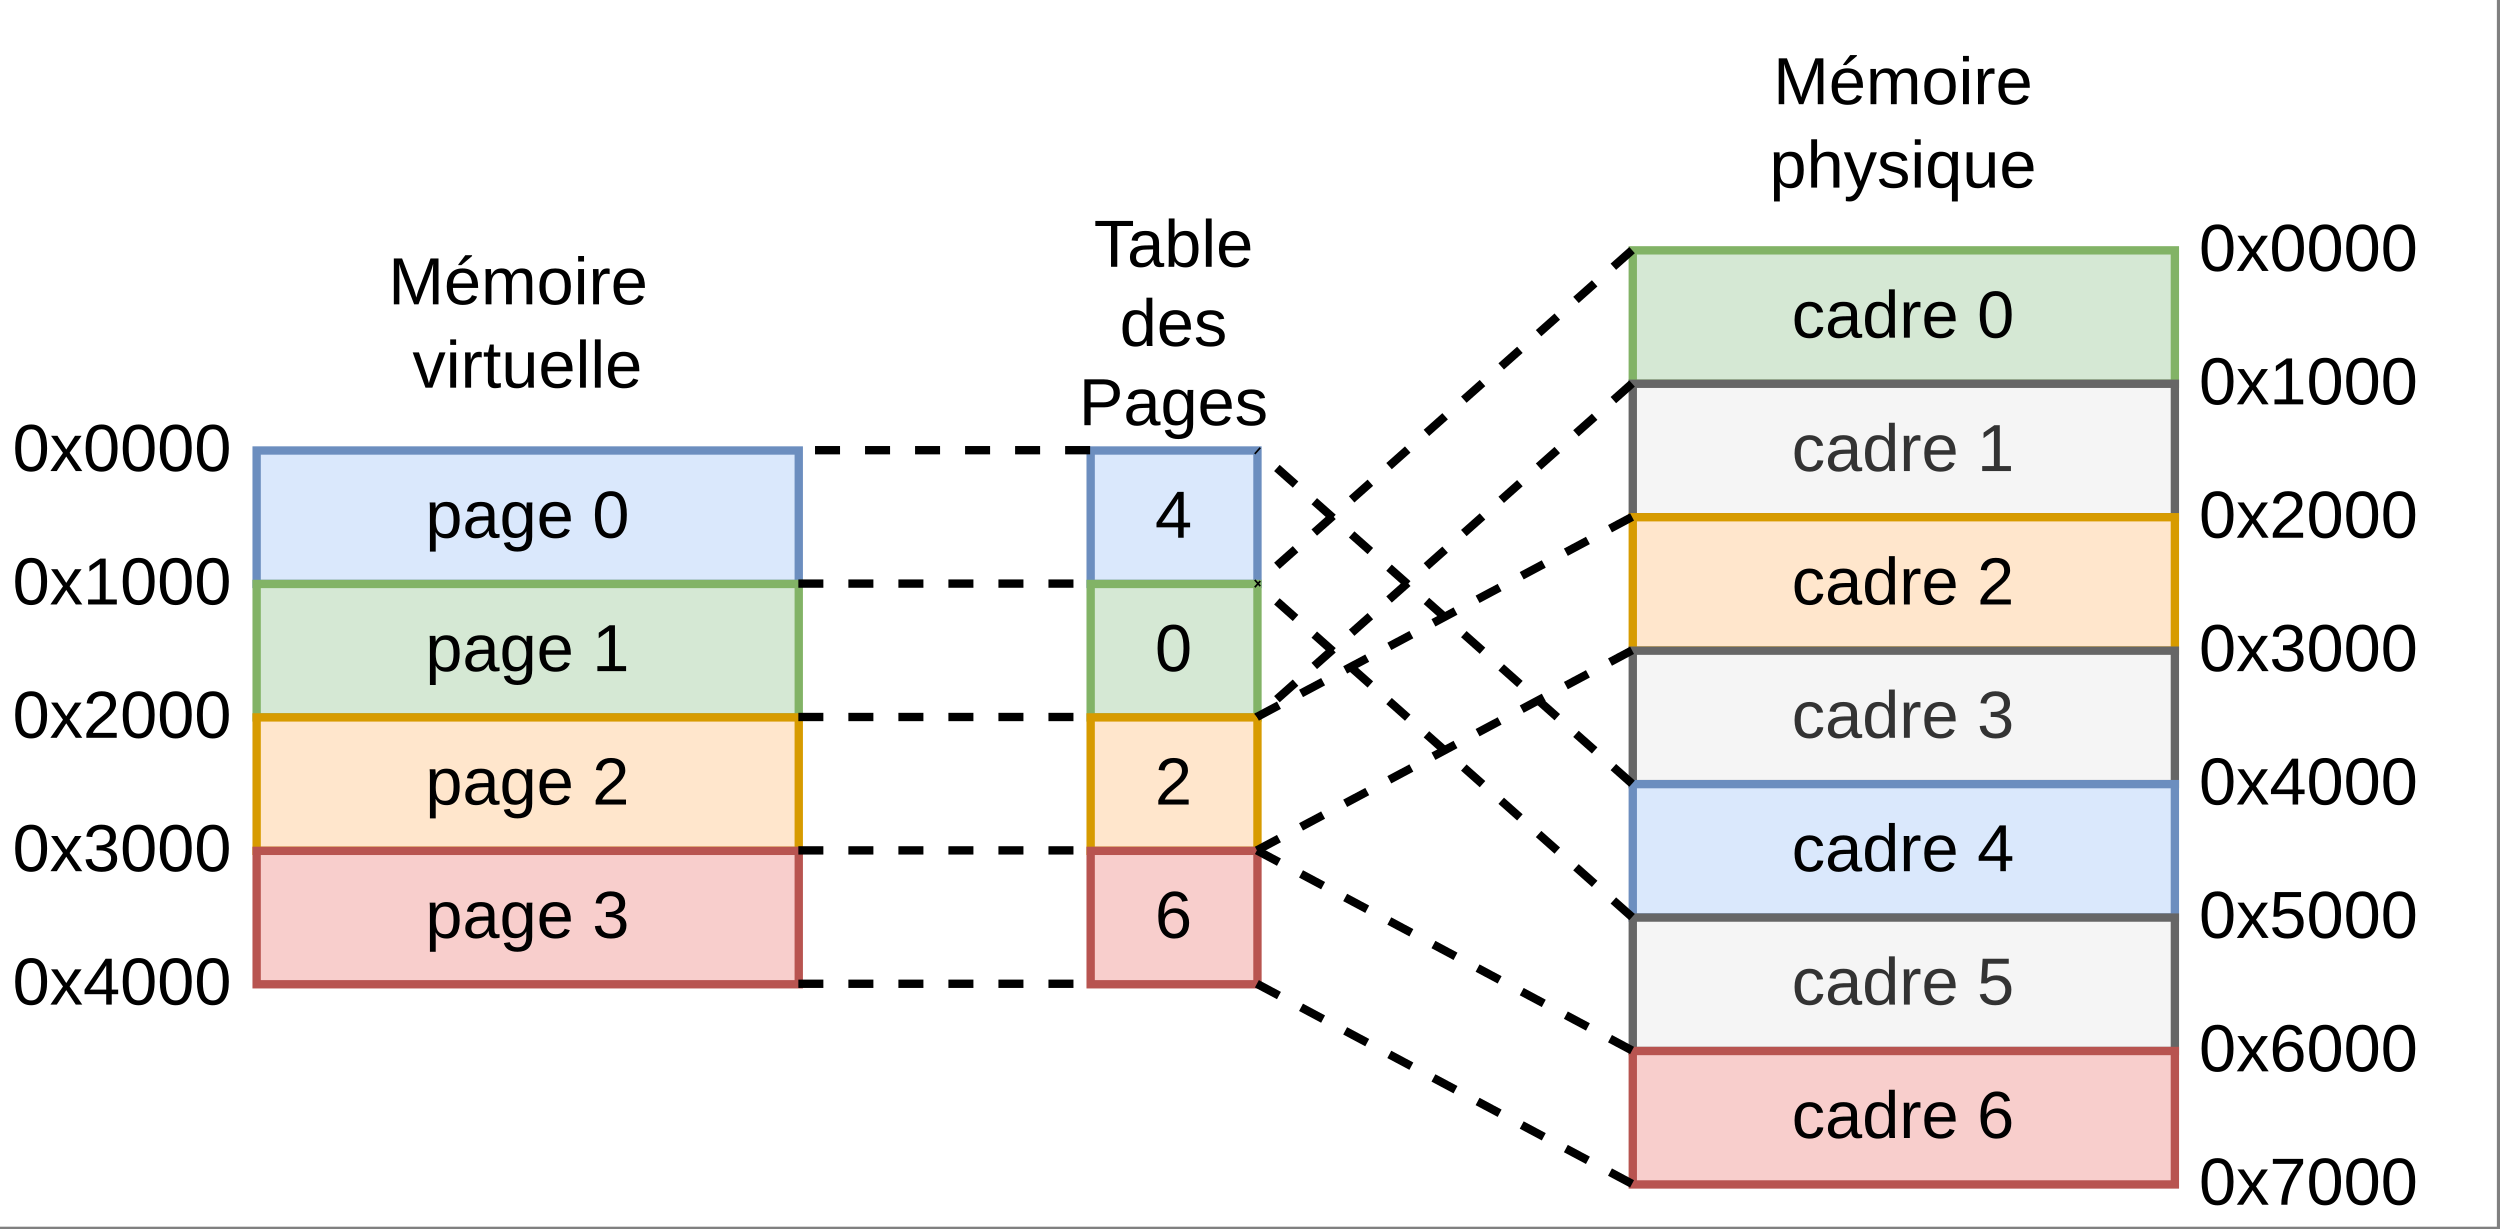 <?xml version="1.0" encoding="UTF-8"?>
<svg xmlns="http://www.w3.org/2000/svg" xmlns:xlink="http://www.w3.org/1999/xlink" width="431.04" height="211.92" viewBox="0 0 431.04 211.92">
<rect x="0" y="0" width="431.04" height="211.92" fill="#808080" stroke="none"/>
<defs>
<g>
<g id="glyph-0-0">
<path d="M 7.672 0 L 7.672 -5.281 C 7.672 -5.863 7.688 -6.426 7.719 -6.969 C 7.539 -6.289 7.379 -5.766 7.234 -5.391 L 5.188 0 L 4.438 0 L 2.359 -5.391 L 2.047 -6.344 L 1.859 -6.969 L 1.875 -6.344 L 1.891 -5.281 L 1.891 0 L 0.938 0 L 0.938 -7.906 L 2.359 -7.906 L 4.453 -2.422 C 4.535 -2.203 4.609 -1.969 4.672 -1.719 C 4.742 -1.469 4.789 -1.285 4.812 -1.172 C 4.844 -1.316 4.906 -1.539 5 -1.844 C 5.094 -2.156 5.156 -2.348 5.188 -2.422 L 7.266 -7.906 L 8.641 -7.906 L 8.641 0 Z M 7.672 0 "/>
</g>
<g id="glyph-0-1">
<path d="M 1.547 -2.828 C 1.547 -2.129 1.691 -1.586 1.984 -1.203 C 2.273 -0.828 2.695 -0.641 3.25 -0.641 C 3.688 -0.641 4.035 -0.727 4.297 -0.906 C 4.555 -1.082 4.734 -1.305 4.828 -1.578 L 5.719 -1.328 C 5.352 -0.367 4.531 0.109 3.25 0.109 C 2.344 0.109 1.656 -0.156 1.188 -0.688 C 0.719 -1.227 0.484 -2.023 0.484 -3.078 C 0.484 -4.078 0.719 -4.844 1.188 -5.375 C 1.656 -5.914 2.328 -6.188 3.203 -6.188 C 4.992 -6.188 5.891 -5.109 5.891 -2.953 L 5.891 -2.828 Z M 4.844 -3.594 C 4.781 -4.238 4.613 -4.707 4.344 -5 C 4.082 -5.289 3.695 -5.438 3.188 -5.438 C 2.695 -5.438 2.305 -5.27 2.016 -4.938 C 1.734 -4.613 1.582 -4.164 1.562 -3.594 Z M 2.469 -6.75 L 2.469 -6.859 L 3.688 -8.469 L 4.844 -8.469 L 4.844 -8.312 L 3 -6.75 Z M 2.469 -6.75 "/>
</g>
<g id="glyph-0-2">
<path d="M 4.312 0 L 4.312 -3.859 C 4.312 -4.441 4.227 -4.844 4.062 -5.062 C 3.906 -5.289 3.617 -5.406 3.203 -5.406 C 2.773 -5.406 2.43 -5.238 2.172 -4.906 C 1.922 -4.582 1.797 -4.117 1.797 -3.516 L 1.797 0 L 0.797 0 L 0.797 -4.781 C 0.797 -5.488 0.785 -5.922 0.766 -6.078 L 1.719 -6.078 C 1.719 -6.055 1.719 -6.004 1.719 -5.922 C 1.727 -5.836 1.734 -5.742 1.734 -5.641 C 1.742 -5.535 1.754 -5.332 1.766 -5.031 L 1.781 -5.031 C 2 -5.469 2.25 -5.77 2.531 -5.938 C 2.812 -6.102 3.148 -6.188 3.547 -6.188 C 4.016 -6.188 4.379 -6.094 4.641 -5.906 C 4.91 -5.727 5.098 -5.438 5.203 -5.031 L 5.219 -5.031 C 5.426 -5.445 5.676 -5.742 5.969 -5.922 C 6.27 -6.098 6.633 -6.188 7.062 -6.188 C 7.676 -6.188 8.125 -6.02 8.406 -5.688 C 8.688 -5.352 8.828 -4.805 8.828 -4.047 L 8.828 0 L 7.828 0 L 7.828 -3.859 C 7.828 -4.441 7.742 -4.844 7.578 -5.062 C 7.422 -5.289 7.129 -5.406 6.703 -5.406 C 6.266 -5.406 5.922 -5.238 5.672 -4.906 C 5.43 -4.582 5.312 -4.117 5.312 -3.516 L 5.312 0 Z M 4.312 0 "/>
</g>
<g id="glyph-0-3">
<path d="M 5.906 -3.047 C 5.906 -1.984 5.672 -1.191 5.203 -0.672 C 4.742 -0.148 4.066 0.109 3.172 0.109 C 2.285 0.109 1.613 -0.16 1.156 -0.703 C 0.707 -1.242 0.484 -2.023 0.484 -3.047 C 0.484 -5.141 1.391 -6.188 3.203 -6.188 C 4.129 -6.188 4.812 -5.93 5.25 -5.422 C 5.688 -4.91 5.906 -4.117 5.906 -3.047 Z M 4.859 -3.047 C 4.859 -3.879 4.734 -4.484 4.484 -4.859 C 4.234 -5.242 3.812 -5.438 3.219 -5.438 C 2.633 -5.438 2.207 -5.242 1.938 -4.859 C 1.676 -4.473 1.547 -3.867 1.547 -3.047 C 1.547 -2.242 1.676 -1.641 1.938 -1.234 C 2.195 -0.836 2.602 -0.641 3.156 -0.641 C 3.77 -0.641 4.207 -0.832 4.469 -1.219 C 4.727 -1.602 4.859 -2.211 4.859 -3.047 Z M 4.859 -3.047 "/>
</g>
<g id="glyph-0-4">
<path d="M 0.766 -7.375 L 0.766 -8.328 L 1.781 -8.328 L 1.781 -7.375 Z M 0.766 0 L 0.766 -6.078 L 1.781 -6.078 L 1.781 0 Z M 0.766 0 "/>
</g>
<g id="glyph-0-5">
<path d="M 0.797 0 L 0.797 -4.656 C 0.797 -5.082 0.785 -5.555 0.766 -6.078 L 1.719 -6.078 C 1.75 -5.391 1.766 -4.973 1.766 -4.828 L 1.781 -4.828 C 1.945 -5.348 2.133 -5.703 2.344 -5.891 C 2.551 -6.086 2.848 -6.188 3.234 -6.188 C 3.367 -6.188 3.504 -6.164 3.641 -6.125 L 3.641 -5.203 C 3.504 -5.242 3.32 -5.266 3.094 -5.266 C 2.676 -5.266 2.359 -5.082 2.141 -4.719 C 1.922 -4.352 1.812 -3.836 1.812 -3.172 L 1.812 0 Z M 0.797 0 "/>
</g>
<g id="glyph-0-6">
<path d="M 1.547 -2.828 C 1.547 -2.129 1.691 -1.586 1.984 -1.203 C 2.273 -0.828 2.695 -0.641 3.25 -0.641 C 3.688 -0.641 4.035 -0.727 4.297 -0.906 C 4.555 -1.082 4.734 -1.305 4.828 -1.578 L 5.719 -1.328 C 5.352 -0.367 4.531 0.109 3.25 0.109 C 2.344 0.109 1.656 -0.156 1.188 -0.688 C 0.719 -1.227 0.484 -2.023 0.484 -3.078 C 0.484 -4.078 0.719 -4.844 1.188 -5.375 C 1.656 -5.914 2.328 -6.188 3.203 -6.188 C 4.992 -6.188 5.891 -5.109 5.891 -2.953 L 5.891 -2.828 Z M 4.844 -3.594 C 4.781 -4.238 4.613 -4.707 4.344 -5 C 4.082 -5.289 3.695 -5.438 3.188 -5.438 C 2.695 -5.438 2.305 -5.27 2.016 -4.938 C 1.734 -4.613 1.582 -4.164 1.562 -3.594 Z M 4.844 -3.594 "/>
</g>
<g id="glyph-0-7">
<path d="M 5.906 -3.062 C 5.906 -0.945 5.16 0.109 3.672 0.109 C 2.742 0.109 2.117 -0.238 1.797 -0.938 L 1.766 -0.938 C 1.773 -0.914 1.781 -0.598 1.781 0.016 L 1.781 2.391 L 0.781 2.391 L 0.781 -4.828 C 0.781 -5.453 0.766 -5.867 0.734 -6.078 L 1.719 -6.078 C 1.719 -6.055 1.723 -6 1.734 -5.906 C 1.742 -5.82 1.754 -5.68 1.766 -5.484 C 1.773 -5.297 1.781 -5.164 1.781 -5.094 L 1.797 -5.094 C 1.973 -5.469 2.207 -5.742 2.5 -5.922 C 2.801 -6.098 3.191 -6.188 3.672 -6.188 C 4.422 -6.188 4.977 -5.93 5.344 -5.422 C 5.719 -4.922 5.906 -4.133 5.906 -3.062 Z M 4.859 -3.047 C 4.859 -3.891 4.742 -4.492 4.516 -4.859 C 4.285 -5.223 3.922 -5.406 3.422 -5.406 C 3.016 -5.406 2.695 -5.316 2.469 -5.141 C 2.25 -4.973 2.078 -4.711 1.953 -4.359 C 1.836 -4.004 1.781 -3.539 1.781 -2.969 C 1.781 -2.164 1.906 -1.578 2.156 -1.203 C 2.414 -0.828 2.832 -0.641 3.406 -0.641 C 3.906 -0.641 4.27 -0.82 4.5 -1.188 C 4.738 -1.551 4.859 -2.172 4.859 -3.047 Z M 4.859 -3.047 "/>
</g>
<g id="glyph-0-8">
<path d="M 1.781 -5.031 C 2 -5.426 2.258 -5.719 2.562 -5.906 C 2.863 -6.094 3.25 -6.188 3.719 -6.188 C 4.383 -6.188 4.875 -6.02 5.188 -5.688 C 5.5 -5.363 5.656 -4.816 5.656 -4.047 L 5.656 0 L 4.625 0 L 4.625 -3.859 C 4.625 -4.285 4.582 -4.598 4.5 -4.797 C 4.426 -5.004 4.301 -5.156 4.125 -5.25 C 3.945 -5.352 3.695 -5.406 3.375 -5.406 C 2.906 -5.406 2.523 -5.238 2.234 -4.906 C 1.953 -4.582 1.812 -4.141 1.812 -3.578 L 1.812 0 L 0.797 0 L 0.797 -8.328 L 1.812 -8.328 L 1.812 -6.172 C 1.812 -5.941 1.801 -5.703 1.781 -5.453 C 1.77 -5.211 1.766 -5.07 1.766 -5.031 Z M 1.781 -5.031 "/>
</g>
<g id="glyph-0-9">
<path d="M 1.078 2.391 C 0.797 2.391 0.562 2.367 0.375 2.328 L 0.375 1.562 C 0.52 1.582 0.676 1.594 0.844 1.594 C 1.477 1.594 1.977 1.133 2.344 0.219 L 2.438 -0.031 L 0.031 -6.078 L 1.109 -6.078 L 2.391 -2.719 C 2.41 -2.664 2.43 -2.602 2.453 -2.531 C 2.484 -2.457 2.566 -2.211 2.703 -1.797 C 2.848 -1.379 2.926 -1.145 2.938 -1.094 L 3.328 -2.203 L 4.656 -6.078 L 5.734 -6.078 L 3.391 0 C 3.141 0.645 2.906 1.125 2.688 1.438 C 2.469 1.758 2.227 2 1.969 2.156 C 1.707 2.312 1.41 2.391 1.078 2.391 Z M 1.078 2.391 "/>
</g>
<g id="glyph-0-10">
<path d="M 5.328 -1.672 C 5.328 -1.098 5.109 -0.656 4.672 -0.344 C 4.242 -0.039 3.645 0.109 2.875 0.109 C 2.113 0.109 1.523 -0.016 1.109 -0.266 C 0.703 -0.516 0.438 -0.898 0.312 -1.422 L 1.219 -1.594 C 1.301 -1.27 1.477 -1.031 1.75 -0.875 C 2.02 -0.727 2.395 -0.656 2.875 -0.656 C 3.383 -0.656 3.758 -0.734 4 -0.891 C 4.238 -1.047 4.359 -1.281 4.359 -1.594 C 4.359 -1.832 4.273 -2.023 4.109 -2.172 C 3.941 -2.328 3.676 -2.457 3.312 -2.562 L 2.578 -2.75 C 2.004 -2.895 1.594 -3.039 1.344 -3.188 C 1.102 -3.332 0.91 -3.504 0.766 -3.703 C 0.629 -3.91 0.562 -4.164 0.562 -4.469 C 0.562 -5.02 0.758 -5.441 1.156 -5.734 C 1.551 -6.023 2.125 -6.172 2.875 -6.172 C 3.551 -6.172 4.086 -6.051 4.484 -5.812 C 4.879 -5.582 5.129 -5.207 5.234 -4.688 L 4.312 -4.578 C 4.258 -4.836 4.109 -5.039 3.859 -5.188 C 3.617 -5.332 3.289 -5.406 2.875 -5.406 C 2.426 -5.406 2.094 -5.332 1.875 -5.188 C 1.656 -5.051 1.547 -4.848 1.547 -4.578 C 1.547 -4.398 1.586 -4.254 1.672 -4.141 C 1.766 -4.023 1.898 -3.926 2.078 -3.844 C 2.254 -3.77 2.625 -3.664 3.188 -3.531 C 3.727 -3.395 4.113 -3.27 4.344 -3.156 C 4.582 -3.039 4.77 -2.914 4.906 -2.781 C 5.039 -2.645 5.145 -2.484 5.219 -2.297 C 5.289 -2.117 5.328 -1.91 5.328 -1.672 Z M 5.328 -1.672 "/>
</g>
<g id="glyph-0-11">
<path d="M 2.719 0.109 C 1.945 0.109 1.379 -0.148 1.016 -0.672 C 0.66 -1.191 0.484 -1.973 0.484 -3.016 C 0.484 -5.129 1.227 -6.188 2.719 -6.188 C 3.176 -6.188 3.555 -6.102 3.859 -5.938 C 4.16 -5.781 4.41 -5.508 4.609 -5.125 L 4.625 -5.125 C 4.625 -5.238 4.629 -5.43 4.641 -5.703 C 4.66 -5.984 4.676 -6.133 4.688 -6.156 L 5.656 -6.156 C 5.633 -5.938 5.625 -5.383 5.625 -4.5 L 5.625 2.391 L 4.609 2.391 L 4.609 -0.078 L 4.625 -1 C 4.414 -0.602 4.164 -0.316 3.875 -0.141 C 3.582 0.023 3.195 0.109 2.719 0.109 Z M 4.609 -3.109 C 4.609 -3.898 4.477 -4.484 4.219 -4.859 C 3.957 -5.242 3.547 -5.438 2.984 -5.438 C 2.473 -5.438 2.102 -5.242 1.875 -4.859 C 1.656 -4.484 1.547 -3.879 1.547 -3.047 C 1.547 -2.191 1.656 -1.582 1.875 -1.219 C 2.102 -0.852 2.469 -0.672 2.969 -0.672 C 3.539 -0.672 3.957 -0.875 4.219 -1.281 C 4.477 -1.688 4.609 -2.297 4.609 -3.109 Z M 4.609 -3.109 "/>
</g>
<g id="glyph-0-12">
<path d="M 1.766 -6.078 L 1.766 -2.219 C 1.766 -1.82 1.801 -1.508 1.875 -1.281 C 1.957 -1.062 2.082 -0.906 2.25 -0.812 C 2.426 -0.719 2.68 -0.672 3.016 -0.672 C 3.504 -0.672 3.891 -0.836 4.172 -1.172 C 4.453 -1.504 4.594 -1.969 4.594 -2.562 L 4.594 -6.078 L 5.594 -6.078 L 5.594 -1.297 C 5.594 -0.586 5.602 -0.156 5.625 0 L 4.672 0 C 4.672 -0.02 4.664 -0.07 4.656 -0.156 C 4.656 -0.238 4.648 -0.332 4.641 -0.438 C 4.641 -0.539 4.633 -0.738 4.625 -1.031 L 4.609 -1.031 C 4.379 -0.613 4.113 -0.316 3.812 -0.141 C 3.508 0.023 3.129 0.109 2.672 0.109 C 2.004 0.109 1.516 -0.051 1.203 -0.375 C 0.898 -0.707 0.75 -1.258 0.75 -2.031 L 0.75 -6.078 Z M 1.766 -6.078 "/>
</g>
<g id="glyph-0-13">
<path d="M 5.953 -3.953 C 5.953 -2.641 5.719 -1.633 5.25 -0.938 C 4.781 -0.238 4.094 0.109 3.188 0.109 C 2.27 0.109 1.582 -0.234 1.125 -0.922 C 0.676 -1.617 0.453 -2.629 0.453 -3.953 C 0.453 -5.316 0.672 -6.336 1.109 -7.016 C 1.555 -7.691 2.258 -8.031 3.219 -8.031 C 4.145 -8.031 4.832 -7.688 5.281 -7 C 5.727 -6.312 5.953 -5.297 5.953 -3.953 Z M 4.922 -3.953 C 4.922 -5.098 4.785 -5.926 4.516 -6.438 C 4.254 -6.945 3.82 -7.203 3.219 -7.203 C 2.594 -7.203 2.145 -6.945 1.875 -6.438 C 1.602 -5.938 1.469 -5.109 1.469 -3.953 C 1.469 -2.836 1.602 -2.02 1.875 -1.5 C 2.156 -0.977 2.594 -0.719 3.188 -0.719 C 3.789 -0.719 4.227 -0.984 4.5 -1.516 C 4.781 -2.047 4.922 -2.859 4.922 -3.953 Z M 4.922 -3.953 "/>
</g>
<g id="glyph-0-14">
<path d="M 4.5 0 L 2.859 -2.5 L 1.219 0 L 0.125 0 L 2.297 -3.125 L 0.234 -6.078 L 1.344 -6.078 L 2.859 -3.719 L 4.375 -6.078 L 5.5 -6.078 L 3.438 -3.141 L 5.625 0 Z M 4.5 0 "/>
</g>
<g id="glyph-0-15">
<path d="M 1.547 -3.062 C 1.547 -2.258 1.672 -1.66 1.922 -1.266 C 2.18 -0.879 2.566 -0.688 3.078 -0.688 C 3.43 -0.688 3.727 -0.781 3.969 -0.969 C 4.219 -1.164 4.367 -1.469 4.422 -1.875 L 5.453 -1.812 C 5.367 -1.227 5.117 -0.758 4.703 -0.406 C 4.285 -0.062 3.754 0.109 3.109 0.109 C 2.254 0.109 1.602 -0.156 1.156 -0.688 C 0.707 -1.227 0.484 -2.016 0.484 -3.047 C 0.484 -4.066 0.707 -4.844 1.156 -5.375 C 1.613 -5.914 2.258 -6.188 3.094 -6.188 C 3.719 -6.188 4.234 -6.023 4.641 -5.703 C 5.047 -5.379 5.301 -4.938 5.406 -4.375 L 4.375 -4.297 C 4.32 -4.629 4.188 -4.895 3.969 -5.094 C 3.758 -5.289 3.457 -5.391 3.062 -5.391 C 2.531 -5.391 2.145 -5.211 1.906 -4.859 C 1.664 -4.504 1.547 -3.906 1.547 -3.062 Z M 1.547 -3.062 "/>
</g>
<g id="glyph-0-16">
<path d="M 2.328 0.109 C 1.711 0.109 1.25 -0.051 0.938 -0.375 C 0.633 -0.695 0.484 -1.141 0.484 -1.703 C 0.484 -2.328 0.691 -2.805 1.109 -3.141 C 1.523 -3.484 2.191 -3.664 3.109 -3.688 L 4.469 -3.703 L 4.469 -4.031 C 4.469 -4.531 4.363 -4.883 4.156 -5.094 C 3.945 -5.312 3.617 -5.422 3.172 -5.422 C 2.723 -5.422 2.395 -5.344 2.188 -5.188 C 1.977 -5.031 1.852 -4.785 1.812 -4.453 L 0.766 -4.547 C 0.93 -5.641 1.738 -6.188 3.188 -6.188 C 3.957 -6.188 4.535 -6.008 4.922 -5.656 C 5.305 -5.312 5.5 -4.805 5.5 -4.141 L 5.5 -1.531 C 5.5 -1.227 5.535 -1 5.609 -0.844 C 5.691 -0.695 5.844 -0.625 6.062 -0.625 C 6.156 -0.625 6.266 -0.633 6.391 -0.656 L 6.391 -0.031 C 6.141 0.031 5.879 0.062 5.609 0.062 C 5.234 0.062 4.961 -0.035 4.797 -0.234 C 4.629 -0.43 4.535 -0.738 4.516 -1.156 L 4.469 -1.156 C 4.219 -0.695 3.922 -0.367 3.578 -0.172 C 3.234 0.016 2.816 0.109 2.328 0.109 Z M 2.562 -0.641 C 2.926 -0.641 3.25 -0.723 3.531 -0.891 C 3.82 -1.066 4.051 -1.301 4.219 -1.594 C 4.383 -1.883 4.469 -2.188 4.469 -2.5 L 4.469 -3 L 3.375 -2.969 C 2.895 -2.969 2.531 -2.922 2.281 -2.828 C 2.039 -2.742 1.852 -2.609 1.719 -2.422 C 1.594 -2.234 1.531 -1.984 1.531 -1.672 C 1.531 -1.348 1.617 -1.094 1.797 -0.906 C 1.973 -0.727 2.227 -0.641 2.562 -0.641 Z M 2.562 -0.641 "/>
</g>
<g id="glyph-0-17">
<path d="M 4.609 -0.984 C 4.422 -0.586 4.172 -0.305 3.859 -0.141 C 3.555 0.023 3.176 0.109 2.719 0.109 C 1.945 0.109 1.379 -0.145 1.016 -0.656 C 0.66 -1.176 0.484 -1.961 0.484 -3.016 C 0.484 -5.129 1.227 -6.188 2.719 -6.188 C 3.176 -6.188 3.555 -6.102 3.859 -5.938 C 4.172 -5.77 4.422 -5.5 4.609 -5.125 L 4.625 -5.125 L 4.609 -5.812 L 4.609 -8.328 L 5.625 -8.328 L 5.625 -1.25 C 5.625 -0.613 5.633 -0.195 5.656 0 L 4.688 0 C 4.676 -0.062 4.66 -0.195 4.641 -0.406 C 4.629 -0.625 4.625 -0.816 4.625 -0.984 Z M 1.547 -3.047 C 1.547 -2.191 1.656 -1.582 1.875 -1.219 C 2.102 -0.852 2.469 -0.672 2.969 -0.672 C 3.539 -0.672 3.957 -0.867 4.219 -1.266 C 4.477 -1.66 4.609 -2.273 4.609 -3.109 C 4.609 -3.91 4.477 -4.5 4.219 -4.875 C 3.957 -5.25 3.547 -5.438 2.984 -5.438 C 2.473 -5.438 2.102 -5.25 1.875 -4.875 C 1.656 -4.5 1.547 -3.891 1.547 -3.047 Z M 1.547 -3.047 "/>
</g>
<g id="glyph-0-18">
</g>
<g id="glyph-0-19">
<path d="M 0.875 0 L 0.875 -0.859 L 2.891 -0.859 L 2.891 -6.953 L 1.109 -5.672 L 1.109 -6.625 L 2.969 -7.906 L 3.906 -7.906 L 3.906 -0.859 L 5.828 -0.859 L 5.828 0 Z M 0.875 0 "/>
</g>
<g id="glyph-0-20">
<path d="M 0.578 0 L 0.578 -0.719 C 0.766 -1.156 0.992 -1.539 1.266 -1.875 C 1.547 -2.207 1.836 -2.508 2.141 -2.781 C 2.441 -3.051 2.742 -3.301 3.047 -3.531 C 3.348 -3.77 3.617 -4.004 3.859 -4.234 C 4.098 -4.461 4.289 -4.703 4.438 -4.953 C 4.582 -5.211 4.656 -5.504 4.656 -5.828 C 4.656 -6.266 4.523 -6.602 4.266 -6.844 C 4.016 -7.082 3.664 -7.203 3.219 -7.203 C 2.781 -7.203 2.422 -7.082 2.141 -6.844 C 1.867 -6.613 1.707 -6.285 1.656 -5.859 L 0.625 -5.953 C 0.695 -6.586 0.961 -7.094 1.422 -7.469 C 1.891 -7.844 2.488 -8.031 3.219 -8.031 C 4.008 -8.031 4.617 -7.844 5.047 -7.469 C 5.473 -7.094 5.688 -6.555 5.688 -5.859 C 5.688 -5.555 5.613 -5.254 5.469 -4.953 C 5.332 -4.648 5.125 -4.344 4.844 -4.031 C 4.57 -3.727 4.047 -3.258 3.266 -2.625 C 2.836 -2.27 2.492 -1.953 2.234 -1.672 C 1.984 -1.391 1.801 -1.117 1.688 -0.859 L 5.812 -0.859 L 5.812 0 Z M 0.578 0 "/>
</g>
<g id="glyph-0-21">
<path d="M 5.891 -2.188 C 5.891 -1.457 5.656 -0.891 5.188 -0.484 C 4.727 -0.086 4.066 0.109 3.203 0.109 C 2.398 0.109 1.758 -0.066 1.281 -0.422 C 0.812 -0.785 0.531 -1.32 0.438 -2.031 L 1.484 -2.125 C 1.617 -1.188 2.191 -0.719 3.203 -0.719 C 3.711 -0.719 4.113 -0.844 4.406 -1.094 C 4.695 -1.352 4.844 -1.727 4.844 -2.219 C 4.844 -2.645 4.676 -2.977 4.344 -3.219 C 4.008 -3.469 3.531 -3.594 2.906 -3.594 L 2.344 -3.594 L 2.344 -4.469 L 2.891 -4.469 C 3.441 -4.469 3.867 -4.586 4.172 -4.828 C 4.473 -5.066 4.625 -5.398 4.625 -5.828 C 4.625 -6.254 4.5 -6.586 4.25 -6.828 C 4.008 -7.078 3.645 -7.203 3.156 -7.203 C 2.707 -7.203 2.344 -7.086 2.062 -6.859 C 1.789 -6.629 1.633 -6.305 1.594 -5.891 L 0.578 -5.969 C 0.648 -6.613 0.914 -7.117 1.375 -7.484 C 1.844 -7.848 2.438 -8.031 3.156 -8.031 C 3.957 -8.031 4.578 -7.844 5.016 -7.469 C 5.453 -7.102 5.672 -6.594 5.672 -5.938 C 5.672 -5.426 5.531 -5.016 5.25 -4.703 C 4.969 -4.391 4.555 -4.176 4.016 -4.062 L 4.016 -4.031 C 4.609 -3.969 5.066 -3.77 5.391 -3.438 C 5.723 -3.102 5.891 -2.688 5.891 -2.188 Z M 5.891 -2.188 "/>
</g>
<g id="glyph-0-22">
<path d="M 4.953 -1.797 L 4.953 0 L 4 0 L 4 -1.797 L 0.266 -1.797 L 0.266 -2.578 L 3.891 -7.906 L 4.953 -7.906 L 4.953 -2.594 L 6.062 -2.594 L 6.062 -1.797 Z M 4 -6.766 C 3.988 -6.742 3.93 -6.645 3.828 -6.469 C 3.734 -6.289 3.66 -6.172 3.609 -6.109 L 1.594 -3.109 L 1.281 -2.703 L 1.203 -2.594 L 4 -2.594 Z M 4 -6.766 "/>
</g>
<g id="glyph-0-23">
<path d="M 5.906 -2.578 C 5.906 -1.742 5.656 -1.086 5.156 -0.609 C 4.664 -0.129 3.984 0.109 3.109 0.109 C 2.367 0.109 1.77 -0.051 1.312 -0.375 C 0.863 -0.695 0.578 -1.16 0.453 -1.766 L 1.484 -1.891 C 1.691 -1.109 2.238 -0.719 3.125 -0.719 C 3.664 -0.719 4.086 -0.879 4.391 -1.203 C 4.703 -1.535 4.859 -1.988 4.859 -2.562 C 4.859 -3.051 4.703 -3.445 4.391 -3.75 C 4.086 -4.062 3.676 -4.219 3.156 -4.219 C 2.875 -4.219 2.613 -4.176 2.375 -4.094 C 2.145 -4.008 1.91 -3.863 1.672 -3.656 L 0.688 -3.656 L 0.953 -7.906 L 5.453 -7.906 L 5.453 -7.047 L 1.875 -7.047 L 1.719 -4.547 C 2.156 -4.879 2.703 -5.047 3.359 -5.047 C 4.141 -5.047 4.758 -4.816 5.219 -4.359 C 5.676 -3.898 5.906 -3.305 5.906 -2.578 Z M 5.906 -2.578 "/>
</g>
<g id="glyph-0-24">
<path d="M 5.891 -2.594 C 5.891 -1.758 5.66 -1.098 5.203 -0.609 C 4.754 -0.129 4.129 0.109 3.328 0.109 C 2.441 0.109 1.758 -0.219 1.281 -0.875 C 0.812 -1.539 0.578 -2.508 0.578 -3.781 C 0.578 -5.145 0.82 -6.191 1.312 -6.922 C 1.812 -7.66 2.516 -8.031 3.422 -8.031 C 4.609 -8.031 5.359 -7.492 5.672 -6.422 L 4.703 -6.25 C 4.504 -6.883 4.07 -7.203 3.406 -7.203 C 2.82 -7.203 2.375 -6.93 2.062 -6.391 C 1.75 -5.859 1.594 -5.086 1.594 -4.078 C 1.77 -4.41 2.023 -4.664 2.359 -4.844 C 2.691 -5.02 3.078 -5.109 3.516 -5.109 C 4.242 -5.109 4.82 -4.879 5.25 -4.422 C 5.676 -3.973 5.891 -3.363 5.891 -2.594 Z M 4.859 -2.547 C 4.859 -3.117 4.719 -3.555 4.438 -3.859 C 4.156 -4.172 3.766 -4.328 3.266 -4.328 C 2.797 -4.328 2.414 -4.191 2.125 -3.922 C 1.832 -3.648 1.688 -3.27 1.688 -2.781 C 1.688 -2.176 1.836 -1.676 2.141 -1.281 C 2.441 -0.895 2.828 -0.703 3.297 -0.703 C 3.785 -0.703 4.164 -0.863 4.438 -1.188 C 4.719 -1.52 4.859 -1.973 4.859 -2.547 Z M 4.859 -2.547 "/>
</g>
<g id="glyph-0-25">
<path d="M 5.812 -7.094 C 5.008 -5.852 4.441 -4.883 4.109 -4.188 C 3.773 -3.488 3.523 -2.797 3.359 -2.109 C 3.191 -1.43 3.109 -0.727 3.109 0 L 2.047 0 C 2.047 -1.008 2.258 -2.07 2.688 -3.188 C 3.113 -4.312 3.832 -5.598 4.844 -7.047 L 0.594 -7.047 L 0.594 -7.906 L 5.812 -7.906 Z M 5.812 -7.094 "/>
</g>
<g id="glyph-0-26">
</g>
<g id="glyph-0-27">
<path d="M 3.438 0 L 2.25 0 L 0.047 -6.078 L 1.125 -6.078 L 2.453 -2.125 C 2.504 -1.969 2.633 -1.523 2.844 -0.797 L 3.031 -1.453 L 3.25 -2.109 L 4.641 -6.078 L 5.703 -6.078 Z M 3.438 0 "/>
</g>
<g id="glyph-0-28">
<path d="M 3.109 -0.047 C 2.773 0.047 2.438 0.094 2.094 0.094 C 1.281 0.094 0.875 -0.363 0.875 -1.281 L 0.875 -5.344 L 0.172 -5.344 L 0.172 -6.078 L 0.922 -6.078 L 1.219 -7.438 L 1.891 -7.438 L 1.891 -6.078 L 3.016 -6.078 L 3.016 -5.344 L 1.891 -5.344 L 1.891 -1.5 C 1.891 -1.207 1.938 -1.004 2.031 -0.891 C 2.125 -0.773 2.289 -0.719 2.531 -0.719 C 2.664 -0.719 2.859 -0.742 3.109 -0.797 Z M 3.109 -0.047 "/>
</g>
<g id="glyph-0-29">
<path d="M 0.781 0 L 0.781 -8.328 L 1.781 -8.328 L 1.781 0 Z M 0.781 0 "/>
</g>
<g id="glyph-0-30">
<path d="M 3.078 2.391 C 2.41 2.391 1.879 2.258 1.484 2 C 1.098 1.738 0.848 1.367 0.734 0.891 L 1.75 0.734 C 1.82 1.016 1.973 1.234 2.203 1.391 C 2.43 1.547 2.734 1.625 3.109 1.625 C 4.109 1.625 4.609 1.031 4.609 -0.156 L 4.609 -1.125 C 4.41 -0.738 4.145 -0.445 3.812 -0.25 C 3.477 -0.051 3.094 0.047 2.656 0.047 C 1.906 0.047 1.352 -0.195 1 -0.688 C 0.656 -1.188 0.484 -1.969 0.484 -3.031 C 0.484 -4.102 0.672 -4.895 1.047 -5.406 C 1.422 -5.914 1.992 -6.172 2.766 -6.172 C 3.191 -6.172 3.562 -6.07 3.875 -5.875 C 4.195 -5.676 4.441 -5.395 4.609 -5.031 L 4.625 -5.031 C 4.625 -5.145 4.629 -5.336 4.641 -5.609 C 4.66 -5.891 4.676 -6.047 4.688 -6.078 L 5.656 -6.078 C 5.633 -5.867 5.625 -5.445 5.625 -4.812 L 5.625 -0.172 C 5.625 1.535 4.773 2.391 3.078 2.391 Z M 4.609 -3.031 C 4.609 -3.531 4.539 -3.957 4.406 -4.312 C 4.281 -4.676 4.094 -4.953 3.844 -5.141 C 3.594 -5.328 3.316 -5.422 3.016 -5.422 C 2.492 -5.422 2.113 -5.234 1.875 -4.859 C 1.645 -4.484 1.531 -3.875 1.531 -3.031 C 1.531 -2.207 1.641 -1.613 1.859 -1.25 C 2.078 -0.883 2.457 -0.703 3 -0.703 C 3.312 -0.703 3.594 -0.797 3.844 -0.984 C 4.094 -1.172 4.281 -1.438 4.406 -1.781 C 4.539 -2.133 4.609 -2.551 4.609 -3.031 Z M 4.609 -3.031 "/>
</g>
<g id="glyph-0-31">
<path d="M 4.047 -7.031 L 4.047 0 L 2.969 0 L 2.969 -7.031 L 0.266 -7.031 L 0.266 -7.906 L 6.766 -7.906 L 6.766 -7.031 Z M 4.047 -7.031 "/>
</g>
<g id="glyph-0-32">
<path d="M 5.906 -3.062 C 5.906 -0.945 5.16 0.109 3.672 0.109 C 3.211 0.109 2.832 0.023 2.531 -0.141 C 2.227 -0.305 1.977 -0.57 1.781 -0.938 C 1.781 -0.82 1.77 -0.645 1.75 -0.406 C 1.738 -0.176 1.727 -0.039 1.719 0 L 0.734 0 C 0.766 -0.195 0.781 -0.613 0.781 -1.25 L 0.781 -8.328 L 1.781 -8.328 L 1.781 -5.953 C 1.781 -5.711 1.773 -5.426 1.766 -5.094 L 1.781 -5.094 C 1.969 -5.488 2.219 -5.77 2.531 -5.938 C 2.844 -6.102 3.223 -6.188 3.672 -6.188 C 4.441 -6.188 5.004 -5.926 5.359 -5.406 C 5.723 -4.895 5.906 -4.113 5.906 -3.062 Z M 4.859 -3.031 C 4.859 -3.883 4.742 -4.492 4.516 -4.859 C 4.285 -5.223 3.922 -5.406 3.422 -5.406 C 2.848 -5.406 2.43 -5.207 2.172 -4.812 C 1.91 -4.426 1.781 -3.812 1.781 -2.969 C 1.781 -2.176 1.906 -1.586 2.156 -1.203 C 2.414 -0.828 2.832 -0.641 3.406 -0.641 C 3.914 -0.641 4.285 -0.828 4.516 -1.203 C 4.742 -1.578 4.859 -2.188 4.859 -3.031 Z M 4.859 -3.031 "/>
</g>
<g id="glyph-0-33">
<path d="M 7.062 -5.531 C 7.062 -4.781 6.816 -4.18 6.328 -3.734 C 5.836 -3.297 5.176 -3.078 4.344 -3.078 L 2.016 -3.078 L 2.016 0 L 0.938 0 L 0.938 -7.906 L 4.266 -7.906 C 5.16 -7.906 5.848 -7.695 6.328 -7.281 C 6.816 -6.875 7.062 -6.289 7.062 -5.531 Z M 5.984 -5.516 C 5.984 -6.535 5.367 -7.047 4.141 -7.047 L 2.016 -7.047 L 2.016 -3.938 L 4.188 -3.938 C 5.383 -3.938 5.984 -4.461 5.984 -5.516 Z M 5.984 -5.516 "/>
</g>
<g id="glyph-1-0">
<path d="M 1.547 -3.062 C 1.547 -2.258 1.672 -1.66 1.922 -1.266 C 2.18 -0.879 2.566 -0.688 3.078 -0.688 C 3.43 -0.688 3.727 -0.781 3.969 -0.969 C 4.219 -1.164 4.367 -1.469 4.422 -1.875 L 5.453 -1.812 C 5.367 -1.227 5.117 -0.758 4.703 -0.406 C 4.285 -0.062 3.754 0.109 3.109 0.109 C 2.254 0.109 1.602 -0.156 1.156 -0.688 C 0.707 -1.227 0.484 -2.016 0.484 -3.047 C 0.484 -4.066 0.707 -4.844 1.156 -5.375 C 1.613 -5.914 2.258 -6.188 3.094 -6.188 C 3.719 -6.188 4.234 -6.023 4.641 -5.703 C 5.047 -5.379 5.301 -4.938 5.406 -4.375 L 4.375 -4.297 C 4.32 -4.629 4.188 -4.895 3.969 -5.094 C 3.758 -5.289 3.457 -5.391 3.062 -5.391 C 2.531 -5.391 2.145 -5.211 1.906 -4.859 C 1.664 -4.504 1.547 -3.906 1.547 -3.062 Z M 1.547 -3.062 "/>
</g>
<g id="glyph-1-1">
<path d="M 2.328 0.109 C 1.711 0.109 1.25 -0.051 0.938 -0.375 C 0.633 -0.695 0.484 -1.141 0.484 -1.703 C 0.484 -2.328 0.691 -2.805 1.109 -3.141 C 1.523 -3.484 2.191 -3.664 3.109 -3.688 L 4.469 -3.703 L 4.469 -4.031 C 4.469 -4.531 4.363 -4.883 4.156 -5.094 C 3.945 -5.312 3.617 -5.422 3.172 -5.422 C 2.723 -5.422 2.395 -5.344 2.188 -5.188 C 1.977 -5.031 1.852 -4.785 1.812 -4.453 L 0.766 -4.547 C 0.93 -5.641 1.738 -6.188 3.188 -6.188 C 3.957 -6.188 4.535 -6.008 4.922 -5.656 C 5.305 -5.312 5.5 -4.805 5.5 -4.141 L 5.5 -1.531 C 5.5 -1.227 5.535 -1 5.609 -0.844 C 5.691 -0.695 5.844 -0.625 6.062 -0.625 C 6.156 -0.625 6.266 -0.633 6.391 -0.656 L 6.391 -0.031 C 6.141 0.031 5.879 0.062 5.609 0.062 C 5.234 0.062 4.961 -0.035 4.797 -0.234 C 4.629 -0.43 4.535 -0.738 4.516 -1.156 L 4.469 -1.156 C 4.219 -0.695 3.922 -0.367 3.578 -0.172 C 3.234 0.016 2.816 0.109 2.328 0.109 Z M 2.562 -0.641 C 2.926 -0.641 3.25 -0.723 3.531 -0.891 C 3.82 -1.066 4.051 -1.301 4.219 -1.594 C 4.383 -1.883 4.469 -2.188 4.469 -2.5 L 4.469 -3 L 3.375 -2.969 C 2.895 -2.969 2.531 -2.922 2.281 -2.828 C 2.039 -2.742 1.852 -2.609 1.719 -2.422 C 1.594 -2.234 1.531 -1.984 1.531 -1.672 C 1.531 -1.348 1.617 -1.094 1.797 -0.906 C 1.973 -0.727 2.227 -0.641 2.562 -0.641 Z M 2.562 -0.641 "/>
</g>
<g id="glyph-1-2">
<path d="M 4.609 -0.984 C 4.422 -0.586 4.172 -0.305 3.859 -0.141 C 3.555 0.023 3.176 0.109 2.719 0.109 C 1.945 0.109 1.379 -0.145 1.016 -0.656 C 0.66 -1.176 0.484 -1.961 0.484 -3.016 C 0.484 -5.129 1.227 -6.188 2.719 -6.188 C 3.176 -6.188 3.555 -6.102 3.859 -5.938 C 4.172 -5.77 4.422 -5.5 4.609 -5.125 L 4.625 -5.125 L 4.609 -5.812 L 4.609 -8.328 L 5.625 -8.328 L 5.625 -1.25 C 5.625 -0.613 5.633 -0.195 5.656 0 L 4.688 0 C 4.676 -0.062 4.66 -0.195 4.641 -0.406 C 4.629 -0.625 4.625 -0.816 4.625 -0.984 Z M 1.547 -3.047 C 1.547 -2.191 1.656 -1.582 1.875 -1.219 C 2.102 -0.852 2.469 -0.672 2.969 -0.672 C 3.539 -0.672 3.957 -0.867 4.219 -1.266 C 4.477 -1.66 4.609 -2.273 4.609 -3.109 C 4.609 -3.91 4.477 -4.5 4.219 -4.875 C 3.957 -5.25 3.547 -5.438 2.984 -5.438 C 2.473 -5.438 2.102 -5.25 1.875 -4.875 C 1.656 -4.5 1.547 -3.891 1.547 -3.047 Z M 1.547 -3.047 "/>
</g>
<g id="glyph-1-3">
<path d="M 0.797 0 L 0.797 -4.656 C 0.797 -5.082 0.785 -5.555 0.766 -6.078 L 1.719 -6.078 C 1.75 -5.391 1.766 -4.973 1.766 -4.828 L 1.781 -4.828 C 1.945 -5.348 2.133 -5.703 2.344 -5.891 C 2.551 -6.086 2.848 -6.188 3.234 -6.188 C 3.367 -6.188 3.504 -6.164 3.641 -6.125 L 3.641 -5.203 C 3.504 -5.242 3.32 -5.266 3.094 -5.266 C 2.676 -5.266 2.359 -5.082 2.141 -4.719 C 1.922 -4.352 1.812 -3.836 1.812 -3.172 L 1.812 0 Z M 0.797 0 "/>
</g>
<g id="glyph-1-4">
<path d="M 1.547 -2.828 C 1.547 -2.129 1.691 -1.586 1.984 -1.203 C 2.273 -0.828 2.695 -0.641 3.25 -0.641 C 3.688 -0.641 4.035 -0.727 4.297 -0.906 C 4.555 -1.082 4.734 -1.305 4.828 -1.578 L 5.719 -1.328 C 5.352 -0.367 4.531 0.109 3.25 0.109 C 2.344 0.109 1.656 -0.156 1.188 -0.688 C 0.719 -1.227 0.484 -2.023 0.484 -3.078 C 0.484 -4.078 0.719 -4.844 1.188 -5.375 C 1.656 -5.914 2.328 -6.188 3.203 -6.188 C 4.992 -6.188 5.891 -5.109 5.891 -2.953 L 5.891 -2.828 Z M 4.844 -3.594 C 4.781 -4.238 4.613 -4.707 4.344 -5 C 4.082 -5.289 3.695 -5.438 3.188 -5.438 C 2.695 -5.438 2.305 -5.27 2.016 -4.938 C 1.734 -4.613 1.582 -4.164 1.562 -3.594 Z M 4.844 -3.594 "/>
</g>
<g id="glyph-1-5">
</g>
<g id="glyph-1-6">
<path d="M 0.875 0 L 0.875 -0.859 L 2.891 -0.859 L 2.891 -6.953 L 1.109 -5.672 L 1.109 -6.625 L 2.969 -7.906 L 3.906 -7.906 L 3.906 -0.859 L 5.828 -0.859 L 5.828 0 Z M 0.875 0 "/>
</g>
<g id="glyph-1-7">
<path d="M 5.891 -2.188 C 5.891 -1.457 5.656 -0.891 5.188 -0.484 C 4.727 -0.086 4.066 0.109 3.203 0.109 C 2.398 0.109 1.758 -0.066 1.281 -0.422 C 0.812 -0.785 0.531 -1.32 0.438 -2.031 L 1.484 -2.125 C 1.617 -1.188 2.191 -0.719 3.203 -0.719 C 3.711 -0.719 4.113 -0.844 4.406 -1.094 C 4.695 -1.352 4.844 -1.727 4.844 -2.219 C 4.844 -2.645 4.676 -2.977 4.344 -3.219 C 4.008 -3.469 3.531 -3.594 2.906 -3.594 L 2.344 -3.594 L 2.344 -4.469 L 2.891 -4.469 C 3.441 -4.469 3.867 -4.586 4.172 -4.828 C 4.473 -5.066 4.625 -5.398 4.625 -5.828 C 4.625 -6.254 4.5 -6.586 4.25 -6.828 C 4.008 -7.078 3.645 -7.203 3.156 -7.203 C 2.707 -7.203 2.344 -7.086 2.062 -6.859 C 1.789 -6.629 1.633 -6.305 1.594 -5.891 L 0.578 -5.969 C 0.648 -6.613 0.914 -7.117 1.375 -7.484 C 1.844 -7.848 2.438 -8.031 3.156 -8.031 C 3.957 -8.031 4.578 -7.844 5.016 -7.469 C 5.453 -7.102 5.672 -6.594 5.672 -5.938 C 5.672 -5.426 5.531 -5.016 5.25 -4.703 C 4.969 -4.391 4.555 -4.176 4.016 -4.062 L 4.016 -4.031 C 4.609 -3.969 5.066 -3.77 5.391 -3.438 C 5.723 -3.102 5.891 -2.688 5.891 -2.188 Z M 5.891 -2.188 "/>
</g>
<g id="glyph-1-8">
<path d="M 5.906 -2.578 C 5.906 -1.742 5.656 -1.086 5.156 -0.609 C 4.664 -0.129 3.984 0.109 3.109 0.109 C 2.367 0.109 1.77 -0.051 1.312 -0.375 C 0.863 -0.695 0.578 -1.16 0.453 -1.766 L 1.484 -1.891 C 1.691 -1.109 2.238 -0.719 3.125 -0.719 C 3.664 -0.719 4.086 -0.879 4.391 -1.203 C 4.703 -1.535 4.859 -1.988 4.859 -2.562 C 4.859 -3.051 4.703 -3.445 4.391 -3.75 C 4.086 -4.062 3.676 -4.219 3.156 -4.219 C 2.875 -4.219 2.613 -4.176 2.375 -4.094 C 2.145 -4.008 1.91 -3.863 1.672 -3.656 L 0.688 -3.656 L 0.953 -7.906 L 5.453 -7.906 L 5.453 -7.047 L 1.875 -7.047 L 1.719 -4.547 C 2.156 -4.879 2.703 -5.047 3.359 -5.047 C 4.141 -5.047 4.758 -4.816 5.219 -4.359 C 5.676 -3.898 5.906 -3.305 5.906 -2.578 Z M 5.906 -2.578 "/>
</g>
</g>
<clipPath id="clip-0">
<path clip-rule="nonzero" d="M 0 0 L 430.559 0 L 430.559 211.676 L 0 211.676 Z M 0 0 "/>
</clipPath>
<clipPath id="clip-1">
<path clip-rule="nonzero" d="M 379.137 61 L 417 61 L 417 70 L 379.137 70 Z M 379.137 61 "/>
</clipPath>
<clipPath id="clip-2">
<path clip-rule="nonzero" d="M 379.137 84 L 417 84 L 417 93 L 379.137 93 Z M 379.137 84 "/>
</clipPath>
<clipPath id="clip-3">
<path clip-rule="nonzero" d="M 379.137 107 L 417 107 L 417 116 L 379.137 116 Z M 379.137 107 "/>
</clipPath>
<clipPath id="clip-4">
<path clip-rule="nonzero" d="M 379.137 130 L 417 130 L 417 139 L 379.137 139 Z M 379.137 130 "/>
</clipPath>
<clipPath id="clip-5">
<path clip-rule="nonzero" d="M 379.137 153 L 417 153 L 417 162 L 379.137 162 Z M 379.137 153 "/>
</clipPath>
<clipPath id="clip-6">
<path clip-rule="nonzero" d="M 379.137 176 L 417 176 L 417 185 L 379.137 185 Z M 379.137 176 "/>
</clipPath>
<clipPath id="clip-7">
<path clip-rule="nonzero" d="M 379.137 199 L 417 199 L 417 208 L 379.137 208 Z M 379.137 199 "/>
</clipPath>
<clipPath id="clip-8">
<path clip-rule="nonzero" d="M 2.527 73 L 39.902 73 L 39.902 82 L 2.527 82 Z M 2.527 73 "/>
</clipPath>
<clipPath id="clip-9">
<path clip-rule="nonzero" d="M 2.527 96 L 39.902 96 L 39.902 105 L 2.527 105 Z M 2.527 96 "/>
</clipPath>
<clipPath id="clip-10">
<path clip-rule="nonzero" d="M 74 84 L 108.18 84 L 108.18 96 L 74 96 Z M 74 84 "/>
</clipPath>
<clipPath id="clip-11">
<path clip-rule="nonzero" d="M 2.527 119 L 39.902 119 L 39.902 128 L 2.527 128 Z M 2.527 119 "/>
</clipPath>
<clipPath id="clip-12">
<path clip-rule="nonzero" d="M 2.527 142 L 39.902 142 L 39.902 151 L 2.527 151 Z M 2.527 142 "/>
</clipPath>
<clipPath id="clip-13">
<path clip-rule="nonzero" d="M 2.527 165 L 39.902 165 L 39.902 174 L 2.527 174 Z M 2.527 165 "/>
</clipPath>
<clipPath id="clip-14">
<path clip-rule="nonzero" d="M 74 153 L 108.18 153 L 108.18 165 L 74 165 Z M 74 153 "/>
</clipPath>
<clipPath id="clip-15">
<path clip-rule="nonzero" d="M 199.457 84 L 205.207 84 L 205.207 93 L 199.457 93 Z M 199.457 84 "/>
</clipPath>
<clipPath id="clip-16">
<path clip-rule="nonzero" d="M 199.457 107 L 205.207 107 L 205.207 116 L 199.457 116 Z M 199.457 107 "/>
</clipPath>
<clipPath id="clip-17">
<path clip-rule="nonzero" d="M 199.457 130 L 205 130 L 205 139 L 199.457 139 Z M 199.457 130 "/>
</clipPath>
<clipPath id="clip-18">
<path clip-rule="nonzero" d="M 199.457 153 L 205.207 153 L 205.207 162 L 199.457 162 Z M 199.457 153 "/>
</clipPath>
</defs>
<g clip-path="url(#clip-0)">
<path fill-rule="nonzero" fill="rgb(100%, 100%, 100%)" fill-opacity="1" d="M 0 0 L 430.5 0 L 430.5 211.5 L 0 211.5 Z M 0 0 "/>
</g>
<g fill="rgb(0%, 0%, 0%)" fill-opacity="1">
<use xlink:href="#glyph-0-0" x="305.739" y="17.968"/>
<use xlink:href="#glyph-0-1" x="315.318" y="17.968"/>
<use xlink:href="#glyph-0-2" x="321.714" y="17.968"/>
<use xlink:href="#glyph-0-3" x="331.293" y="17.968"/>
<use xlink:href="#glyph-0-4" x="337.688" y="17.968"/>
<use xlink:href="#glyph-0-5" x="340.243" y="17.968"/>
<use xlink:href="#glyph-0-6" x="344.073" y="17.968"/>
</g>
<g fill="rgb(0%, 0%, 0%)" fill-opacity="1">
<use xlink:href="#glyph-0-7" x="305.087" y="32.343"/>
<use xlink:href="#glyph-0-8" x="311.483" y="32.343"/>
<use xlink:href="#glyph-0-9" x="317.879" y="32.343"/>
<use xlink:href="#glyph-0-10" x="323.628" y="32.343"/>
<use xlink:href="#glyph-0-4" x="329.378" y="32.343"/>
<use xlink:href="#glyph-0-11" x="331.933" y="32.343"/>
<use xlink:href="#glyph-0-12" x="338.328" y="32.343"/>
<use xlink:href="#glyph-0-6" x="344.724" y="32.343"/>
</g>
<g fill="rgb(0%, 0%, 0%)" fill-opacity="1">
<use xlink:href="#glyph-0-13" x="379.138" y="46.717"/>
<use xlink:href="#glyph-0-14" x="385.534" y="46.717"/>
<use xlink:href="#glyph-0-13" x="391.284" y="46.717"/>
<use xlink:href="#glyph-0-13" x="397.679" y="46.717"/>
<use xlink:href="#glyph-0-13" x="404.075" y="46.717"/>
<use xlink:href="#glyph-0-13" x="410.47" y="46.717"/>
</g>
<path fill-rule="nonzero" fill="rgb(83.53%, 90.979%, 83.139%)" fill-opacity="1" d="M 281.391 43.125 L 374.824 43.125 L 374.824 66.121 L 281.391 66.121 Z M 281.391 43.125 "/>
<path fill="none" stroke-width="2" stroke-linecap="square" stroke-linejoin="miter" stroke="rgb(50.98%, 70.2%, 39.999%)" stroke-opacity="1" stroke-miterlimit="10" d="M 449.998 142.002 L 579.997 142.002 L 579.997 173.998 L 449.998 173.998 L 449.998 142.002 " transform="matrix(0.719, 0, 0, 0.719, -42.033, -58.935)"/>
<g fill="rgb(0%, 0%, 0%)" fill-opacity="1">
<use xlink:href="#glyph-0-15" x="308.928" y="58.217"/>
<use xlink:href="#glyph-0-16" x="314.678" y="58.217"/>
<use xlink:href="#glyph-0-17" x="321.073" y="58.217"/>
<use xlink:href="#glyph-0-5" x="327.469" y="58.217"/>
<use xlink:href="#glyph-0-6" x="331.298" y="58.217"/>
<use xlink:href="#glyph-0-18" x="337.694" y="58.217"/>
<use xlink:href="#glyph-0-13" x="340.889" y="58.217"/>
</g>
<g clip-path="url(#clip-1)">
<g fill="rgb(0%, 0%, 0%)" fill-opacity="1">
<use xlink:href="#glyph-0-13" x="379.138" y="69.716"/>
<use xlink:href="#glyph-0-14" x="385.534" y="69.716"/>
<use xlink:href="#glyph-0-19" x="391.284" y="69.716"/>
<use xlink:href="#glyph-0-13" x="397.679" y="69.716"/>
<use xlink:href="#glyph-0-13" x="404.075" y="69.716"/>
<use xlink:href="#glyph-0-13" x="410.47" y="69.716"/>
</g>
</g>
<path fill-rule="nonzero" fill="rgb(96.078%, 96.078%, 96.078%)" fill-opacity="1" d="M 281.391 66.121 L 374.824 66.121 L 374.824 89.121 L 281.391 89.121 Z M 281.391 66.121 "/>
<path fill="none" stroke-width="2" stroke-linecap="square" stroke-linejoin="miter" stroke="rgb(39.999%, 39.999%, 39.999%)" stroke-opacity="1" stroke-miterlimit="10" d="M 449.998 173.998 L 579.997 173.998 L 579.997 205.999 L 449.998 205.999 L 449.998 173.998 " transform="matrix(0.719, 0, 0, 0.719, -42.033, -58.935)"/>
<g fill="rgb(20%, 20%, 20%)" fill-opacity="1">
<use xlink:href="#glyph-1-0" x="308.928" y="81.216"/>
<use xlink:href="#glyph-1-1" x="314.678" y="81.216"/>
<use xlink:href="#glyph-1-2" x="321.073" y="81.216"/>
<use xlink:href="#glyph-1-3" x="327.469" y="81.216"/>
<use xlink:href="#glyph-1-4" x="331.298" y="81.216"/>
<use xlink:href="#glyph-1-5" x="337.694" y="81.216"/>
<use xlink:href="#glyph-1-6" x="340.889" y="81.216"/>
</g>
<g clip-path="url(#clip-2)">
<g fill="rgb(0%, 0%, 0%)" fill-opacity="1">
<use xlink:href="#glyph-0-13" x="379.138" y="92.715"/>
<use xlink:href="#glyph-0-14" x="385.534" y="92.715"/>
<use xlink:href="#glyph-0-20" x="391.284" y="92.715"/>
<use xlink:href="#glyph-0-13" x="397.679" y="92.715"/>
<use xlink:href="#glyph-0-13" x="404.075" y="92.715"/>
<use xlink:href="#glyph-0-13" x="410.47" y="92.715"/>
</g>
</g>
<path fill-rule="nonzero" fill="rgb(100%, 90.199%, 79.999%)" fill-opacity="1" d="M 281.391 89.121 L 374.824 89.121 L 374.824 112.121 L 281.391 112.121 Z M 281.391 89.121 "/>
<path fill="none" stroke-width="2" stroke-linecap="square" stroke-linejoin="miter" stroke="rgb(84.309%, 60.779%, 0%)" stroke-opacity="1" stroke-miterlimit="10" d="M 449.998 205.999 L 579.997 205.999 L 579.997 238 L 449.998 238 L 449.998 205.999 " transform="matrix(0.719, 0, 0, 0.719, -42.033, -58.935)"/>
<g fill="rgb(0%, 0%, 0%)" fill-opacity="1">
<use xlink:href="#glyph-0-15" x="308.928" y="104.215"/>
<use xlink:href="#glyph-0-16" x="314.678" y="104.215"/>
<use xlink:href="#glyph-0-17" x="321.073" y="104.215"/>
<use xlink:href="#glyph-0-5" x="327.469" y="104.215"/>
<use xlink:href="#glyph-0-6" x="331.298" y="104.215"/>
<use xlink:href="#glyph-0-18" x="337.694" y="104.215"/>
<use xlink:href="#glyph-0-20" x="340.889" y="104.215"/>
</g>
<g clip-path="url(#clip-3)">
<g fill="rgb(0%, 0%, 0%)" fill-opacity="1">
<use xlink:href="#glyph-0-13" x="379.138" y="115.714"/>
<use xlink:href="#glyph-0-14" x="385.534" y="115.714"/>
<use xlink:href="#glyph-0-21" x="391.284" y="115.714"/>
<use xlink:href="#glyph-0-13" x="397.679" y="115.714"/>
<use xlink:href="#glyph-0-13" x="404.075" y="115.714"/>
<use xlink:href="#glyph-0-13" x="410.47" y="115.714"/>
</g>
</g>
<path fill-rule="nonzero" fill="rgb(96.078%, 96.078%, 96.078%)" fill-opacity="1" d="M 281.391 112.121 L 374.824 112.121 L 374.824 135.121 L 281.391 135.121 Z M 281.391 112.121 "/>
<path fill="none" stroke-width="2" stroke-linecap="square" stroke-linejoin="miter" stroke="rgb(39.999%, 39.999%, 39.999%)" stroke-opacity="1" stroke-miterlimit="10" d="M 449.998 238 L 579.997 238 L 579.997 270.002 L 449.998 270.002 L 449.998 238 " transform="matrix(0.719, 0, 0, 0.719, -42.033, -58.935)"/>
<g fill="rgb(20%, 20%, 20%)" fill-opacity="1">
<use xlink:href="#glyph-1-0" x="308.928" y="127.214"/>
<use xlink:href="#glyph-1-1" x="314.678" y="127.214"/>
<use xlink:href="#glyph-1-2" x="321.073" y="127.214"/>
<use xlink:href="#glyph-1-3" x="327.469" y="127.214"/>
<use xlink:href="#glyph-1-4" x="331.298" y="127.214"/>
<use xlink:href="#glyph-1-5" x="337.694" y="127.214"/>
<use xlink:href="#glyph-1-7" x="340.889" y="127.214"/>
</g>
<g clip-path="url(#clip-4)">
<g fill="rgb(0%, 0%, 0%)" fill-opacity="1">
<use xlink:href="#glyph-0-13" x="379.138" y="138.714"/>
<use xlink:href="#glyph-0-14" x="385.534" y="138.714"/>
<use xlink:href="#glyph-0-22" x="391.284" y="138.714"/>
<use xlink:href="#glyph-0-13" x="397.679" y="138.714"/>
<use xlink:href="#glyph-0-13" x="404.075" y="138.714"/>
<use xlink:href="#glyph-0-13" x="410.47" y="138.714"/>
</g>
</g>
<path fill-rule="nonzero" fill="rgb(85.489%, 90.979%, 98.819%)" fill-opacity="1" d="M 281.391 135.121 L 374.824 135.121 L 374.824 158.121 L 281.391 158.121 Z M 281.391 135.121 "/>
<path fill="none" stroke-width="2" stroke-linecap="square" stroke-linejoin="miter" stroke="rgb(42.349%, 55.688%, 74.899%)" stroke-opacity="1" stroke-miterlimit="10" d="M 449.998 270.002 L 579.997 270.002 L 579.997 302.003 L 449.998 302.003 L 449.998 270.002 " transform="matrix(0.719, 0, 0, 0.719, -42.033, -58.935)"/>
<g fill="rgb(0%, 0%, 0%)" fill-opacity="1">
<use xlink:href="#glyph-0-15" x="308.928" y="150.213"/>
<use xlink:href="#glyph-0-16" x="314.678" y="150.213"/>
<use xlink:href="#glyph-0-17" x="321.073" y="150.213"/>
<use xlink:href="#glyph-0-5" x="327.469" y="150.213"/>
<use xlink:href="#glyph-0-6" x="331.298" y="150.213"/>
<use xlink:href="#glyph-0-18" x="337.694" y="150.213"/>
<use xlink:href="#glyph-0-22" x="340.889" y="150.213"/>
</g>
<g clip-path="url(#clip-5)">
<g fill="rgb(0%, 0%, 0%)" fill-opacity="1">
<use xlink:href="#glyph-0-13" x="379.138" y="161.713"/>
<use xlink:href="#glyph-0-14" x="385.534" y="161.713"/>
<use xlink:href="#glyph-0-23" x="391.284" y="161.713"/>
<use xlink:href="#glyph-0-13" x="397.679" y="161.713"/>
<use xlink:href="#glyph-0-13" x="404.075" y="161.713"/>
<use xlink:href="#glyph-0-13" x="410.47" y="161.713"/>
</g>
</g>
<path fill-rule="nonzero" fill="rgb(96.078%, 96.078%, 96.078%)" fill-opacity="1" d="M 281.391 158.121 L 374.824 158.121 L 374.824 181.117 L 281.391 181.117 Z M 281.391 158.121 "/>
<path fill="none" stroke-width="2" stroke-linecap="square" stroke-linejoin="miter" stroke="rgb(39.999%, 39.999%, 39.999%)" stroke-opacity="1" stroke-miterlimit="10" d="M 449.998 302.003 L 579.997 302.003 L 579.997 333.998 L 449.998 333.998 L 449.998 302.003 " transform="matrix(0.719, 0, 0, 0.719, -42.033, -58.935)"/>
<g fill="rgb(20%, 20%, 20%)" fill-opacity="1">
<use xlink:href="#glyph-1-0" x="308.928" y="173.212"/>
<use xlink:href="#glyph-1-1" x="314.678" y="173.212"/>
<use xlink:href="#glyph-1-2" x="321.073" y="173.212"/>
<use xlink:href="#glyph-1-3" x="327.469" y="173.212"/>
<use xlink:href="#glyph-1-4" x="331.298" y="173.212"/>
<use xlink:href="#glyph-1-5" x="337.694" y="173.212"/>
<use xlink:href="#glyph-1-8" x="340.889" y="173.212"/>
</g>
<g clip-path="url(#clip-6)">
<g fill="rgb(0%, 0%, 0%)" fill-opacity="1">
<use xlink:href="#glyph-0-13" x="379.138" y="184.712"/>
<use xlink:href="#glyph-0-14" x="385.534" y="184.712"/>
<use xlink:href="#glyph-0-24" x="391.284" y="184.712"/>
<use xlink:href="#glyph-0-13" x="397.679" y="184.712"/>
<use xlink:href="#glyph-0-13" x="404.075" y="184.712"/>
<use xlink:href="#glyph-0-13" x="410.47" y="184.712"/>
</g>
</g>
<path fill-rule="nonzero" fill="rgb(97.249%, 80.779%, 79.999%)" fill-opacity="1" d="M 281.391 181.117 L 374.824 181.117 L 374.824 204.117 L 281.391 204.117 Z M 281.391 181.117 "/>
<path fill="none" stroke-width="2" stroke-linecap="square" stroke-linejoin="miter" stroke="rgb(72.159%, 32.939%, 31.369%)" stroke-opacity="1" stroke-miterlimit="10" d="M 449.998 333.998 L 579.997 333.998 L 579.997 366 L 449.998 366 L 449.998 333.998 " transform="matrix(0.719, 0, 0, 0.719, -42.033, -58.935)"/>
<g fill="rgb(0%, 0%, 0%)" fill-opacity="1">
<use xlink:href="#glyph-0-15" x="308.928" y="196.211"/>
<use xlink:href="#glyph-0-16" x="314.678" y="196.211"/>
<use xlink:href="#glyph-0-17" x="321.073" y="196.211"/>
<use xlink:href="#glyph-0-5" x="327.469" y="196.211"/>
<use xlink:href="#glyph-0-6" x="331.298" y="196.211"/>
<use xlink:href="#glyph-0-18" x="337.694" y="196.211"/>
<use xlink:href="#glyph-0-24" x="340.889" y="196.211"/>
</g>
<g clip-path="url(#clip-7)">
<g fill="rgb(0%, 0%, 0%)" fill-opacity="1">
<use xlink:href="#glyph-0-13" x="379.138" y="207.711"/>
<use xlink:href="#glyph-0-14" x="385.534" y="207.711"/>
<use xlink:href="#glyph-0-25" x="391.284" y="207.711"/>
<use xlink:href="#glyph-0-13" x="397.679" y="207.711"/>
<use xlink:href="#glyph-0-13" x="404.075" y="207.711"/>
<use xlink:href="#glyph-0-13" x="410.47" y="207.711"/>
</g>
</g>
<g clip-path="url(#clip-8)">
<g fill="rgb(0%, 0%, 0%)" fill-opacity="1">
<use xlink:href="#glyph-0-13" x="2.168" y="81.216"/>
<use xlink:href="#glyph-0-14" x="8.564" y="81.216"/>
<use xlink:href="#glyph-0-13" x="14.313" y="81.216"/>
<use xlink:href="#glyph-0-13" x="20.709" y="81.216"/>
<use xlink:href="#glyph-0-13" x="27.104" y="81.216"/>
<use xlink:href="#glyph-0-13" x="33.5" y="81.216"/>
</g>
</g>
<g fill="rgb(0%, 0%, 0%)" fill-opacity="1">
<use xlink:href="#glyph-0-0" x="66.965" y="52.467"/>
<use xlink:href="#glyph-0-1" x="76.545" y="52.467"/>
<use xlink:href="#glyph-0-2" x="82.94" y="52.467"/>
<use xlink:href="#glyph-0-3" x="92.519" y="52.467"/>
<use xlink:href="#glyph-0-4" x="98.915" y="52.467"/>
<use xlink:href="#glyph-0-5" x="101.47" y="52.467"/>
<use xlink:href="#glyph-0-6" x="105.299" y="52.467"/>
<use xlink:href="#glyph-0-26" x="111.695" y="52.467"/>
</g>
<g fill="rgb(0%, 0%, 0%)" fill-opacity="1">
<use xlink:href="#glyph-0-27" x="71.109" y="66.841"/>
<use xlink:href="#glyph-0-4" x="76.859" y="66.841"/>
<use xlink:href="#glyph-0-5" x="79.414" y="66.841"/>
<use xlink:href="#glyph-0-28" x="83.243" y="66.841"/>
<use xlink:href="#glyph-0-12" x="86.438" y="66.841"/>
<use xlink:href="#glyph-0-6" x="92.834" y="66.841"/>
<use xlink:href="#glyph-0-29" x="99.229" y="66.841"/>
<use xlink:href="#glyph-0-29" x="101.784" y="66.841"/>
<use xlink:href="#glyph-0-6" x="104.339" y="66.841"/>
</g>
<g clip-path="url(#clip-9)">
<g fill="rgb(0%, 0%, 0%)" fill-opacity="1">
<use xlink:href="#glyph-0-13" x="2.168" y="104.215"/>
<use xlink:href="#glyph-0-14" x="8.564" y="104.215"/>
<use xlink:href="#glyph-0-19" x="14.313" y="104.215"/>
<use xlink:href="#glyph-0-13" x="20.709" y="104.215"/>
<use xlink:href="#glyph-0-13" x="27.104" y="104.215"/>
<use xlink:href="#glyph-0-13" x="33.5" y="104.215"/>
</g>
</g>
<path fill-rule="nonzero" fill="rgb(85.489%, 90.979%, 98.819%)" fill-opacity="1" d="M 44.215 77.621 L 137.648 77.621 L 137.648 100.621 L 44.215 100.621 Z M 44.215 77.621 "/>
<path fill="none" stroke-width="2" stroke-linecap="square" stroke-linejoin="miter" stroke="rgb(42.349%, 55.688%, 74.899%)" stroke-opacity="1" stroke-miterlimit="10" d="M 120.002 189.999 L 250.001 189.999 L 250.001 222 L 120.002 222 L 120.002 189.999 " transform="matrix(0.719, 0, 0, 0.719, -42.033, -58.935)"/>
<g clip-path="url(#clip-10)">
<g fill="rgb(0%, 0%, 0%)" fill-opacity="1">
<use xlink:href="#glyph-0-7" x="73.344" y="92.715"/>
<use xlink:href="#glyph-0-16" x="79.74" y="92.715"/>
<use xlink:href="#glyph-0-30" x="86.135" y="92.715"/>
<use xlink:href="#glyph-0-6" x="92.531" y="92.715"/>
<use xlink:href="#glyph-0-18" x="98.926" y="92.715"/>
<use xlink:href="#glyph-0-13" x="102.121" y="92.715"/>
</g>
</g>
<g clip-path="url(#clip-11)">
<g fill="rgb(0%, 0%, 0%)" fill-opacity="1">
<use xlink:href="#glyph-0-13" x="2.168" y="127.214"/>
<use xlink:href="#glyph-0-14" x="8.564" y="127.214"/>
<use xlink:href="#glyph-0-20" x="14.313" y="127.214"/>
<use xlink:href="#glyph-0-13" x="20.709" y="127.214"/>
<use xlink:href="#glyph-0-13" x="27.104" y="127.214"/>
<use xlink:href="#glyph-0-13" x="33.5" y="127.214"/>
</g>
</g>
<path fill-rule="nonzero" fill="rgb(83.53%, 90.979%, 83.139%)" fill-opacity="1" d="M 44.215 100.621 L 137.648 100.621 L 137.648 123.621 L 44.215 123.621 Z M 44.215 100.621 "/>
<path fill="none" stroke-width="2" stroke-linecap="square" stroke-linejoin="miter" stroke="rgb(50.98%, 70.2%, 39.999%)" stroke-opacity="1" stroke-miterlimit="10" d="M 120.002 222 L 250.001 222 L 250.001 254.001 L 120.002 254.001 L 120.002 222 " transform="matrix(0.719, 0, 0, 0.719, -42.033, -58.935)"/>
<g fill="rgb(0%, 0%, 0%)" fill-opacity="1">
<use xlink:href="#glyph-0-7" x="73.344" y="115.714"/>
<use xlink:href="#glyph-0-16" x="79.74" y="115.714"/>
<use xlink:href="#glyph-0-30" x="86.135" y="115.714"/>
<use xlink:href="#glyph-0-6" x="92.531" y="115.714"/>
<use xlink:href="#glyph-0-18" x="98.926" y="115.714"/>
<use xlink:href="#glyph-0-19" x="102.121" y="115.714"/>
</g>
<g clip-path="url(#clip-12)">
<g fill="rgb(0%, 0%, 0%)" fill-opacity="1">
<use xlink:href="#glyph-0-13" x="2.168" y="150.213"/>
<use xlink:href="#glyph-0-14" x="8.564" y="150.213"/>
<use xlink:href="#glyph-0-21" x="14.313" y="150.213"/>
<use xlink:href="#glyph-0-13" x="20.709" y="150.213"/>
<use xlink:href="#glyph-0-13" x="27.104" y="150.213"/>
<use xlink:href="#glyph-0-13" x="33.5" y="150.213"/>
</g>
</g>
<path fill-rule="nonzero" fill="rgb(100%, 90.199%, 79.999%)" fill-opacity="1" d="M 44.215 123.621 L 137.648 123.621 L 137.648 146.621 L 44.215 146.621 Z M 44.215 123.621 "/>
<path fill="none" stroke-width="2" stroke-linecap="square" stroke-linejoin="miter" stroke="rgb(84.309%, 60.779%, 0%)" stroke-opacity="1" stroke-miterlimit="10" d="M 120.002 254.001 L 250.001 254.001 L 250.001 286.002 L 120.002 286.002 L 120.002 254.001 " transform="matrix(0.719, 0, 0, 0.719, -42.033, -58.935)"/>
<g fill="rgb(0%, 0%, 0%)" fill-opacity="1">
<use xlink:href="#glyph-0-7" x="73.344" y="138.714"/>
<use xlink:href="#glyph-0-16" x="79.74" y="138.714"/>
<use xlink:href="#glyph-0-30" x="86.135" y="138.714"/>
<use xlink:href="#glyph-0-6" x="92.531" y="138.714"/>
<use xlink:href="#glyph-0-18" x="98.926" y="138.714"/>
<use xlink:href="#glyph-0-20" x="102.121" y="138.714"/>
</g>
<g clip-path="url(#clip-13)">
<g fill="rgb(0%, 0%, 0%)" fill-opacity="1">
<use xlink:href="#glyph-0-13" x="2.168" y="173.212"/>
<use xlink:href="#glyph-0-14" x="8.564" y="173.212"/>
<use xlink:href="#glyph-0-22" x="14.313" y="173.212"/>
<use xlink:href="#glyph-0-13" x="20.709" y="173.212"/>
<use xlink:href="#glyph-0-13" x="27.104" y="173.212"/>
<use xlink:href="#glyph-0-13" x="33.5" y="173.212"/>
</g>
</g>
<path fill-rule="nonzero" fill="rgb(97.249%, 80.779%, 79.999%)" fill-opacity="1" d="M 44.215 146.621 L 137.648 146.621 L 137.648 169.617 L 44.215 169.617 Z M 44.215 146.621 "/>
<path fill="none" stroke-width="2" stroke-linecap="square" stroke-linejoin="miter" stroke="rgb(72.159%, 32.939%, 31.369%)" stroke-opacity="1" stroke-miterlimit="10" d="M 120.002 286.002 L 250.001 286.002 L 250.001 317.998 L 120.002 317.998 L 120.002 286.002 " transform="matrix(0.719, 0, 0, 0.719, -42.033, -58.935)"/>
<g clip-path="url(#clip-14)">
<g fill="rgb(0%, 0%, 0%)" fill-opacity="1">
<use xlink:href="#glyph-0-7" x="73.344" y="161.713"/>
<use xlink:href="#glyph-0-16" x="79.74" y="161.713"/>
<use xlink:href="#glyph-0-30" x="86.135" y="161.713"/>
<use xlink:href="#glyph-0-6" x="92.531" y="161.713"/>
<use xlink:href="#glyph-0-18" x="98.926" y="161.713"/>
<use xlink:href="#glyph-0-21" x="102.121" y="161.713"/>
</g>
</g>
<g fill="rgb(0%, 0%, 0%)" fill-opacity="1">
<use xlink:href="#glyph-0-31" x="188.587" y="45.998"/>
</g>
<g fill="rgb(0%, 0%, 0%)" fill-opacity="1">
<use xlink:href="#glyph-0-16" x="194.337" y="45.998"/>
<use xlink:href="#glyph-0-32" x="200.732" y="45.998"/>
<use xlink:href="#glyph-0-29" x="207.128" y="45.998"/>
<use xlink:href="#glyph-0-6" x="209.683" y="45.998"/>
</g>
<g fill="rgb(0%, 0%, 0%)" fill-opacity="1">
<use xlink:href="#glyph-0-17" x="193.056" y="59.654"/>
<use xlink:href="#glyph-0-6" x="199.452" y="59.654"/>
<use xlink:href="#glyph-0-10" x="205.847" y="59.654"/>
</g>
<g fill="rgb(0%, 0%, 0%)" fill-opacity="1">
<use xlink:href="#glyph-0-33" x="186.026" y="73.31"/>
<use xlink:href="#glyph-0-16" x="193.697" y="73.31"/>
<use xlink:href="#glyph-0-30" x="200.092" y="73.31"/>
<use xlink:href="#glyph-0-6" x="206.488" y="73.31"/>
<use xlink:href="#glyph-0-10" x="212.883" y="73.31"/>
</g>
<path fill-rule="nonzero" fill="rgb(85.489%, 90.979%, 98.819%)" fill-opacity="1" d="M 187.957 77.621 L 216.707 77.621 L 216.707 100.621 L 187.957 100.621 Z M 187.957 77.621 "/>
<path fill="none" stroke-width="2" stroke-linecap="square" stroke-linejoin="miter" stroke="rgb(42.349%, 55.688%, 74.899%)" stroke-opacity="1" stroke-miterlimit="10" d="M 319.999 189.999 L 360 189.999 L 360 222 L 319.999 222 L 319.999 189.999 " transform="matrix(0.719, 0, 0, 0.719, -42.033, -58.935)"/>
<g clip-path="url(#clip-15)">
<g fill="rgb(0%, 0%, 0%)" fill-opacity="1">
<use xlink:href="#glyph-0-22" x="199.132" y="92.715"/>
</g>
</g>
<path fill-rule="nonzero" fill="rgb(83.53%, 90.979%, 83.139%)" fill-opacity="1" d="M 187.957 100.621 L 216.707 100.621 L 216.707 123.621 L 187.957 123.621 Z M 187.957 100.621 "/>
<path fill="none" stroke-width="2" stroke-linecap="square" stroke-linejoin="miter" stroke="rgb(50.98%, 70.2%, 39.999%)" stroke-opacity="1" stroke-miterlimit="10" d="M 319.999 222 L 360 222 L 360 254.001 L 319.999 254.001 L 319.999 222 " transform="matrix(0.719, 0, 0, 0.719, -42.033, -58.935)"/>
<g clip-path="url(#clip-16)">
<g fill="rgb(0%, 0%, 0%)" fill-opacity="1">
<use xlink:href="#glyph-0-13" x="199.132" y="115.714"/>
</g>
</g>
<path fill-rule="nonzero" fill="rgb(100%, 90.199%, 79.999%)" fill-opacity="1" d="M 187.957 123.621 L 216.707 123.621 L 216.707 146.621 L 187.957 146.621 Z M 187.957 123.621 "/>
<path fill="none" stroke-width="2" stroke-linecap="square" stroke-linejoin="miter" stroke="rgb(84.309%, 60.779%, 0%)" stroke-opacity="1" stroke-miterlimit="10" d="M 319.999 254.001 L 360 254.001 L 360 286.002 L 319.999 286.002 L 319.999 254.001 " transform="matrix(0.719, 0, 0, 0.719, -42.033, -58.935)"/>
<g clip-path="url(#clip-17)">
<g fill="rgb(0%, 0%, 0%)" fill-opacity="1">
<use xlink:href="#glyph-0-20" x="199.132" y="138.714"/>
</g>
</g>
<path fill-rule="nonzero" fill="rgb(97.249%, 80.779%, 79.999%)" fill-opacity="1" d="M 187.957 146.621 L 216.707 146.621 L 216.707 169.617 L 187.957 169.617 Z M 187.957 146.621 "/>
<path fill="none" stroke-width="2" stroke-linecap="square" stroke-linejoin="miter" stroke="rgb(72.159%, 32.939%, 31.369%)" stroke-opacity="1" stroke-miterlimit="10" d="M 319.999 286.002 L 360 286.002 L 360 317.998 L 319.999 317.998 L 319.999 286.002 " transform="matrix(0.719, 0, 0, 0.719, -42.033, -58.935)"/>
<g clip-path="url(#clip-18)">
<g fill="rgb(0%, 0%, 0%)" fill-opacity="1">
<use xlink:href="#glyph-0-24" x="199.132" y="161.713"/>
</g>
</g>
<path fill-rule="nonzero" fill="rgb(0%, 0%, 0%)" fill-opacity="1" d="M 187.957 78.34 L 183.645 78.34 L 183.645 76.902 L 187.957 76.902 M 179.332 78.34 L 175.02 78.34 L 175.02 76.902 L 179.332 76.902 M 170.707 78.34 L 166.395 78.34 L 166.395 76.902 L 170.707 76.902 M 162.082 78.34 L 157.773 78.34 L 157.773 76.902 L 162.082 76.902 M 153.461 78.34 L 149.148 78.34 L 149.148 76.902 L 153.461 76.902 M 144.836 78.34 L 140.523 78.34 L 140.523 76.902 L 144.836 76.902 "/>
<path fill-rule="nonzero" fill="rgb(0%, 0%, 0%)" fill-opacity="1" d="M 137.648 99.902 L 141.961 99.902 L 141.961 101.34 L 137.648 101.34 M 146.273 99.902 L 150.586 99.902 L 150.586 101.34 L 146.273 101.34 M 154.898 99.902 L 159.211 99.902 L 159.211 101.34 L 154.898 101.34 M 163.52 99.902 L 167.832 99.902 L 167.832 101.34 L 163.52 101.34 M 172.145 99.902 L 176.457 99.902 L 176.457 101.34 L 172.145 101.34 M 180.77 99.902 L 185.082 99.902 L 185.082 101.34 L 180.77 101.34 "/>
<path fill-rule="nonzero" fill="rgb(0%, 0%, 0%)" fill-opacity="1" d="M 137.648 145.902 L 141.961 145.902 L 141.961 147.34 L 137.648 147.34 M 146.273 145.902 L 150.586 145.902 L 150.586 147.34 L 146.273 147.34 M 154.898 145.902 L 159.211 145.902 L 159.211 147.34 L 154.898 147.34 M 163.52 145.902 L 167.832 145.902 L 167.832 147.34 L 163.52 147.34 M 172.145 145.902 L 176.457 145.902 L 176.457 147.34 L 172.145 147.34 M 180.77 145.902 L 185.082 145.902 L 185.082 147.34 L 180.77 147.34 "/>
<path fill-rule="nonzero" fill="rgb(0%, 0%, 0%)" fill-opacity="1" d="M 137.648 122.902 L 141.961 122.902 L 141.961 124.34 L 137.648 124.34 M 146.273 122.902 L 150.586 122.902 L 150.586 124.34 L 146.273 124.34 M 154.898 122.902 L 159.211 122.902 L 159.211 124.34 L 154.898 124.34 M 163.52 122.902 L 167.832 122.902 L 167.832 124.34 L 163.52 124.34 M 172.145 122.902 L 176.457 122.902 L 176.457 124.34 L 172.145 124.34 M 180.77 122.902 L 185.082 122.902 L 185.082 124.34 L 180.77 124.34 "/>
<path fill-rule="nonzero" fill="rgb(0%, 0%, 0%)" fill-opacity="1" d="M 137.648 168.898 L 141.961 168.898 L 141.961 170.336 L 137.648 170.336 M 146.273 168.898 L 150.586 168.898 L 150.586 170.336 L 146.273 170.336 M 154.898 168.898 L 159.211 168.898 L 159.211 170.336 L 154.898 170.336 M 163.52 168.898 L 167.832 168.898 L 167.832 170.336 L 163.52 170.336 M 172.145 168.898 L 176.457 168.898 L 176.457 170.336 L 172.145 170.336 M 180.77 168.898 L 185.082 168.898 L 185.082 170.336 L 180.77 170.336 "/>
<path fill-rule="nonzero" fill="rgb(0%, 0%, 0%)" fill-opacity="1" d="M 217.047 168.984 L 220.852 171.016 L 220.172 172.281 L 216.367 170.254 M 224.656 173.043 L 228.461 175.074 L 227.785 176.34 L 223.98 174.312 M 232.266 177.102 L 236.07 179.133 L 235.395 180.398 L 231.59 178.371 M 239.875 181.16 L 243.68 183.191 L 243.004 184.457 L 239.199 182.43 M 247.484 185.219 L 251.289 187.25 L 250.613 188.516 L 246.809 186.488 M 255.094 189.277 L 258.898 191.309 L 258.223 192.574 L 254.418 190.547 M 262.707 193.336 L 266.512 195.367 L 265.832 196.633 L 262.027 194.605 M 270.316 197.395 L 274.121 199.426 L 273.445 200.691 L 269.641 198.664 M 277.926 201.453 L 281.73 203.484 L 281.055 204.75 L 277.25 202.723 "/>
<path fill-rule="nonzero" fill="rgb(0%, 0%, 0%)" fill-opacity="1" d="M 216.367 145.984 L 220.172 143.957 L 220.852 145.223 L 217.047 147.254 M 223.98 141.926 L 227.785 139.898 L 228.461 141.164 L 224.656 143.195 M 231.59 137.867 L 235.395 135.84 L 236.07 137.105 L 232.266 139.137 M 239.199 133.809 L 243.004 131.781 L 243.68 133.047 L 239.875 135.078 M 246.809 129.75 L 250.613 127.723 L 251.289 128.988 L 247.484 131.02 M 254.418 125.691 L 258.223 123.664 L 258.898 124.93 L 255.094 126.961 M 262.027 121.633 L 265.832 119.605 L 266.512 120.871 L 262.707 122.902 M 269.641 117.574 L 273.445 115.547 L 274.121 116.812 L 270.316 118.844 M 277.25 113.516 L 281.055 111.488 L 281.73 112.754 L 277.926 114.785 "/>
<path fill-rule="nonzero" fill="rgb(0%, 0%, 0%)" fill-opacity="1" d="M 216.367 122.984 L 220.172 120.957 L 220.852 122.227 L 217.047 124.254 M 223.98 118.926 L 227.785 116.898 L 228.461 118.168 L 224.656 120.195 M 231.59 114.867 L 235.395 112.84 L 236.07 114.109 L 232.266 116.137 M 239.199 110.809 L 243.004 108.781 L 243.68 110.051 L 239.875 112.078 M 246.809 106.75 L 250.613 104.723 L 251.289 105.992 L 247.484 108.02 M 254.418 102.691 L 258.223 100.664 L 258.898 101.934 L 255.094 103.961 M 262.027 98.633 L 265.832 96.605 L 266.512 97.875 L 262.707 99.902 M 269.641 94.574 L 273.445 92.547 L 274.121 93.816 L 270.316 95.844 M 277.25 90.516 L 281.055 88.488 L 281.73 89.758 L 277.926 91.785 "/>
<path fill-rule="nonzero" fill="rgb(0%, 0%, 0%)" fill-opacity="1" d="M 281.871 66.66 L 278.645 69.523 L 277.691 68.449 L 280.914 65.586 M 275.422 72.391 L 272.199 75.254 L 271.246 74.18 L 274.469 71.316 M 268.977 78.121 L 265.754 80.984 L 264.801 79.91 L 268.023 77.047 M 262.531 83.848 L 259.309 86.715 L 258.352 85.641 L 261.574 82.773 M 256.086 89.578 L 252.863 92.445 L 251.906 91.371 L 255.129 88.504 M 249.641 95.309 L 246.414 98.176 L 245.461 97.102 L 248.684 94.234 M 243.191 101.039 L 239.969 103.902 L 239.016 102.828 L 242.238 99.965 M 236.746 106.77 L 233.523 109.633 L 232.566 108.559 L 235.793 105.695 M 230.301 112.5 L 227.078 115.363 L 226.121 114.289 L 229.344 111.426 M 223.855 118.23 L 220.633 121.094 L 219.676 120.02 L 222.898 117.156 M 217.406 123.961 L 217.184 124.156 L 216.23 123.082 L 216.453 122.883 "/>
<path fill-rule="nonzero" fill="rgb(0%, 0%, 0%)" fill-opacity="1" d="M 281.871 43.66 L 278.645 46.527 L 277.691 45.453 L 280.914 42.586 M 275.422 49.391 L 272.199 52.254 L 271.246 51.18 L 274.469 48.316 M 268.977 55.121 L 265.754 57.984 L 264.801 56.91 L 268.023 54.047 M 262.531 60.852 L 259.309 63.715 L 258.352 62.641 L 261.574 59.777 M 256.086 66.582 L 252.863 69.445 L 251.906 68.371 L 255.129 65.508 M 249.641 72.309 L 246.414 75.176 L 245.461 74.102 L 248.684 71.234 M 243.191 78.039 L 239.969 80.906 L 239.016 79.832 L 242.238 76.965 M 236.746 83.77 L 233.523 86.637 L 232.566 85.562 L 235.793 82.695 M 230.301 89.5 L 227.078 92.363 L 226.121 91.289 L 229.344 88.426 M 223.855 95.23 L 220.633 98.094 L 219.676 97.02 L 222.898 94.156 M 217.406 100.961 L 217.184 101.16 L 216.23 100.086 L 216.453 99.887 "/>
<path fill-rule="nonzero" fill="rgb(0%, 0%, 0%)" fill-opacity="1" d="M 280.914 135.656 L 277.691 132.793 L 278.645 131.719 L 281.871 134.582 M 274.469 129.926 L 271.246 127.062 L 272.199 125.988 L 275.422 128.852 M 268.023 124.199 L 264.801 121.332 L 265.754 120.258 L 268.977 123.121 M 261.574 118.469 L 258.352 115.602 L 259.309 114.527 L 262.531 117.395 M 255.129 112.738 L 251.906 109.871 L 252.863 108.797 L 256.086 111.664 M 248.684 107.008 L 245.461 104.145 L 246.414 103.066 L 249.641 105.934 M 242.238 101.277 L 239.016 98.414 L 239.969 97.34 L 243.191 100.203 M 235.793 95.547 L 232.566 92.684 L 233.523 91.609 L 236.746 94.473 M 229.344 89.816 L 226.121 86.953 L 227.078 85.879 L 230.301 88.742 M 222.898 84.086 L 219.676 81.223 L 220.633 80.148 L 223.855 83.012 M 216.453 78.359 L 216.23 78.16 L 217.184 77.086 L 217.406 77.285 "/>
<path fill-rule="nonzero" fill="rgb(0%, 0%, 0%)" fill-opacity="1" d="M 280.914 158.656 L 277.691 155.793 L 278.645 154.719 L 281.871 157.582 M 274.469 152.926 L 271.246 150.062 L 272.199 148.988 L 275.422 151.852 M 268.023 147.195 L 264.801 144.332 L 265.754 143.258 L 268.977 146.121 M 261.574 141.465 L 258.352 138.602 L 259.309 137.527 L 262.531 140.391 M 255.129 135.738 L 251.906 132.871 L 252.863 131.797 L 256.086 134.664 M 248.684 130.008 L 245.461 127.141 L 246.414 126.066 L 249.641 128.934 M 242.238 124.277 L 239.016 121.41 L 239.969 120.336 L 243.191 123.203 M 235.793 118.547 L 232.566 115.684 L 233.523 114.609 L 236.746 117.473 M 229.344 112.816 L 226.121 109.953 L 227.078 108.879 L 230.301 111.742 M 222.898 107.086 L 219.676 104.223 L 220.633 103.148 L 223.855 106.012 M 216.453 101.355 L 216.23 101.16 L 217.184 100.086 L 217.406 100.281 "/>
<path fill-rule="nonzero" fill="rgb(0%, 0%, 0%)" fill-opacity="1" d="M 281.055 181.754 L 277.25 179.723 L 277.926 178.453 L 281.73 180.484 M 273.445 177.695 L 269.641 175.664 L 270.316 174.395 L 274.121 176.426 M 265.832 173.637 L 262.027 171.605 L 262.707 170.336 L 266.512 172.367 M 258.223 169.578 L 254.418 167.547 L 255.094 166.277 L 258.898 168.309 M 250.613 165.52 L 246.809 163.488 L 247.484 162.219 L 251.289 164.25 M 243.004 161.461 L 239.199 159.43 L 239.875 158.16 L 243.68 160.191 M 235.395 157.402 L 231.59 155.371 L 232.266 154.102 L 236.07 156.133 M 227.785 153.34 L 223.98 151.312 L 224.656 150.043 L 228.461 152.074 M 220.172 149.281 L 216.367 147.254 L 217.047 145.984 L 220.852 148.016 "/>
</svg>
